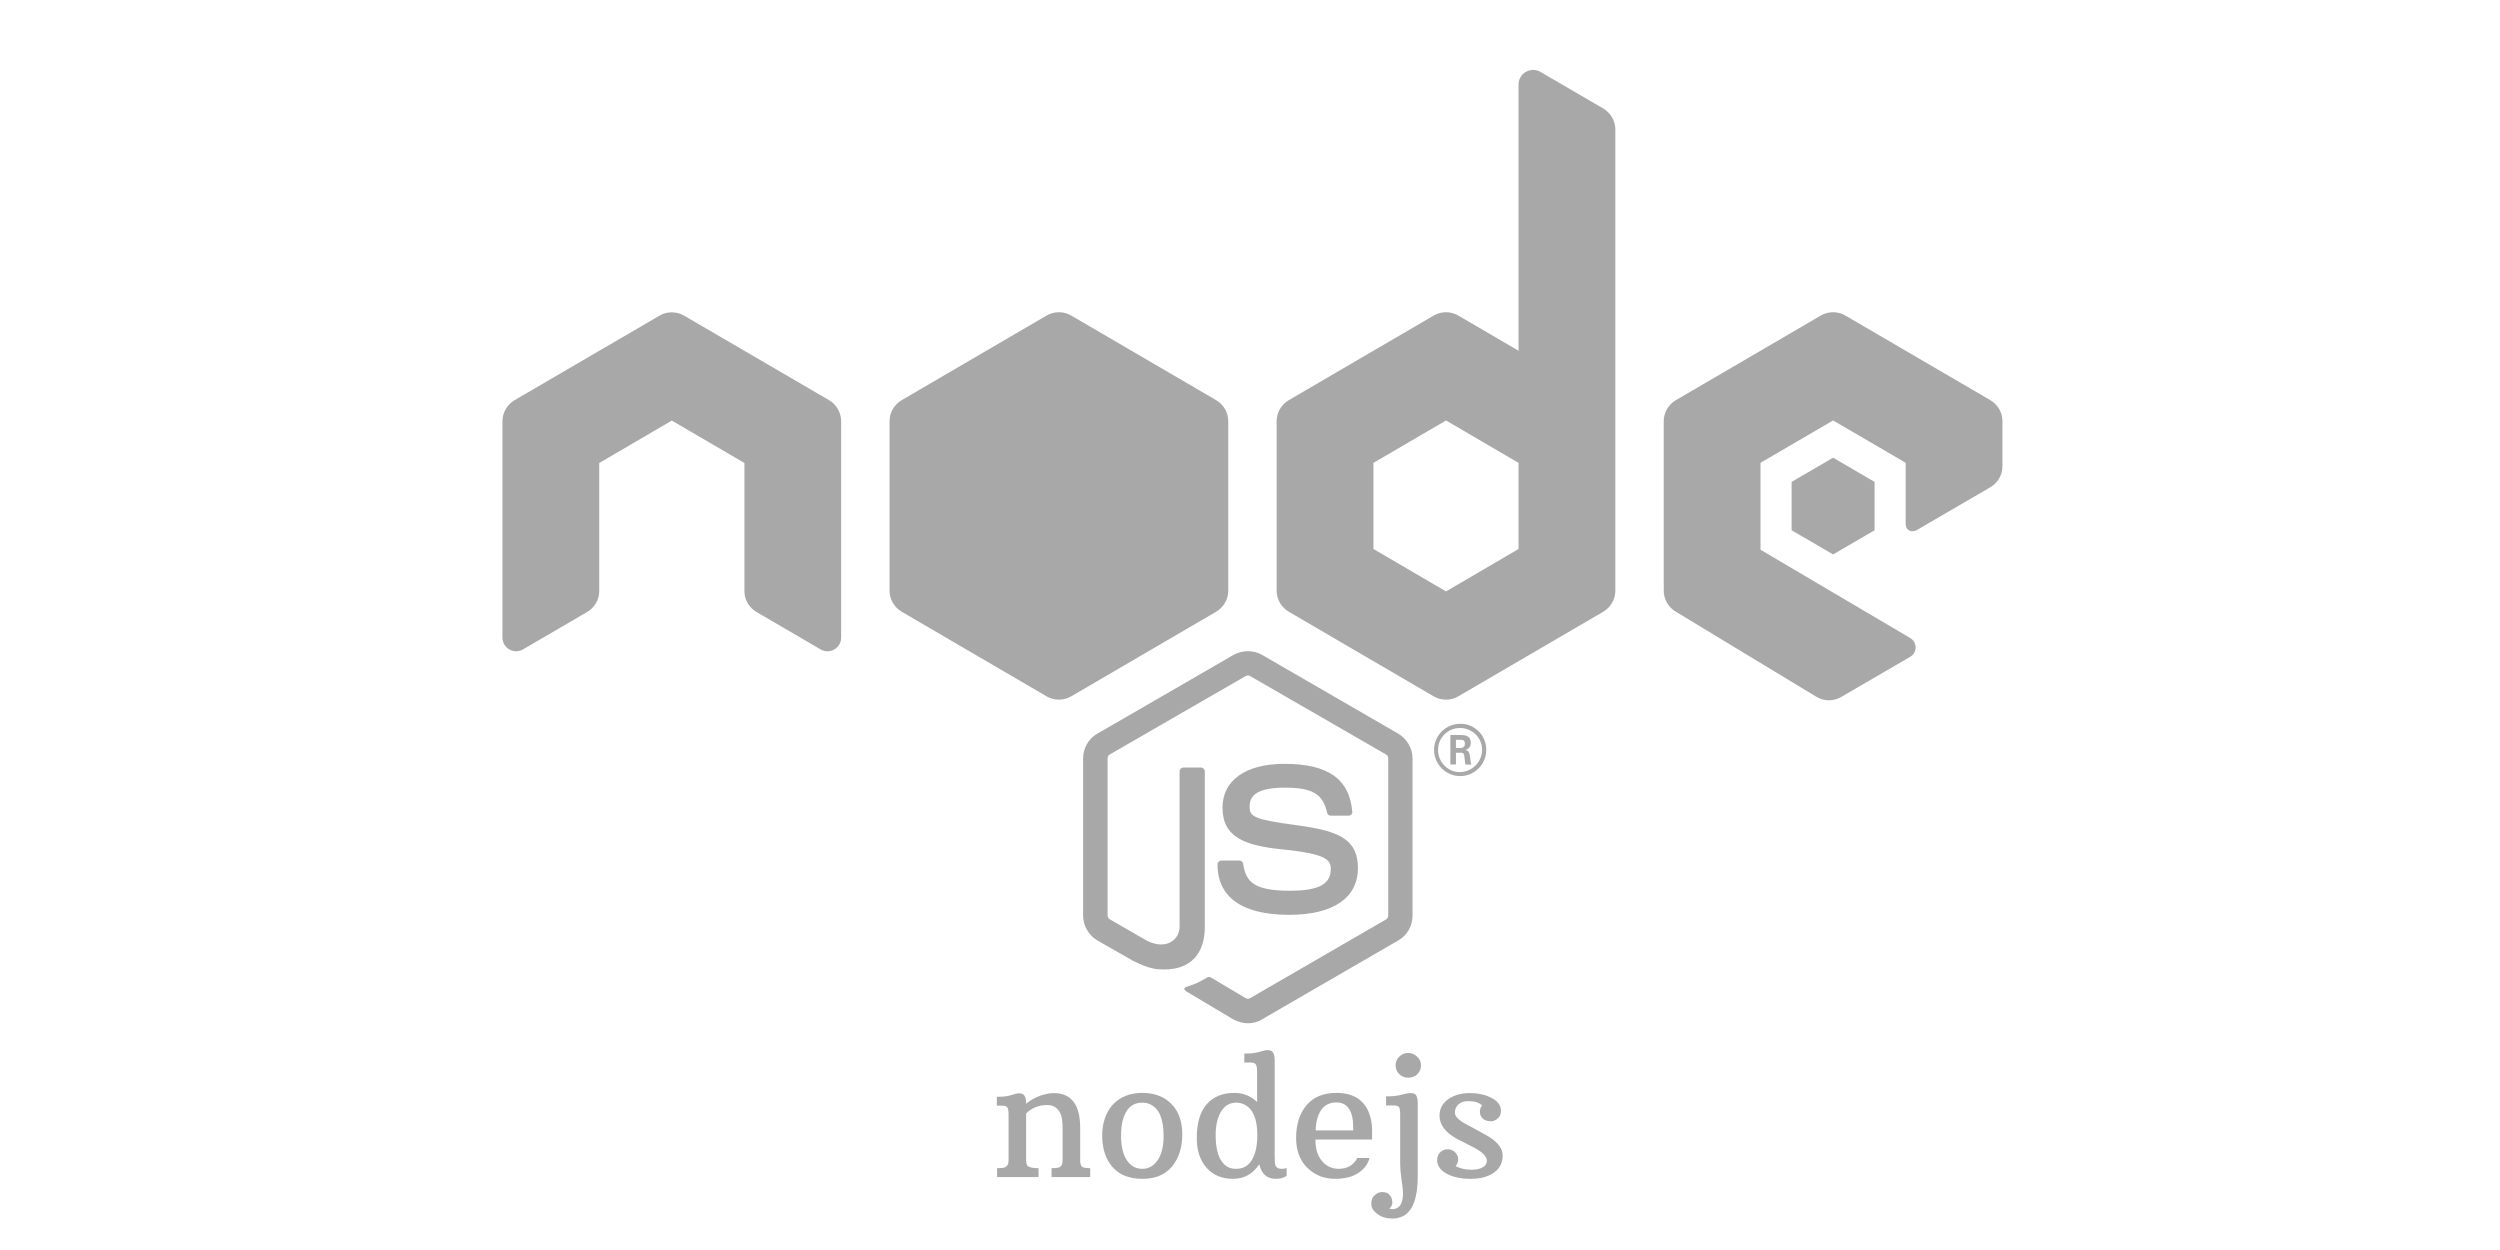 <svg xmlns="http://www.w3.org/2000/svg" xmlns:xlink="http://www.w3.org/1999/xlink" width="240" zoomAndPan="magnify" viewBox="0 0 180 90" height="120" preserveAspectRatio="xMidYMid meet" version="1.0"><defs><g/><clipPath id="3c16b177de"><path d="M 36.176 5 L 144.176 5 L 144.176 74 L 36.176 74 Z M 36.176 5 " clip-rule="nonzero"/></clipPath></defs><rect x="-18" width="216" fill="#ffffff" y="-9" height="108" fill-opacity="1"/><g clip-path="url(#3c16b177de)"><path fill="#a8a8a8" d="M 110.387 5.031 C 109.84 5.031 109.336 5.469 109.336 6.078 L 109.336 25.254 L 104.996 22.719 C 104.727 22.559 104.418 22.48 104.113 22.48 C 103.805 22.48 103.5 22.559 103.227 22.719 L 92.797 28.809 C 92.254 29.125 91.918 29.703 91.918 30.328 L 91.918 42.527 C 91.918 43.152 92.254 43.73 92.797 44.047 L 103.227 50.137 C 103.5 50.297 103.805 50.375 104.113 50.375 C 104.418 50.375 104.727 50.297 104.996 50.137 L 115.43 44.047 C 115.973 43.73 116.305 43.148 116.305 42.527 L 116.305 9.324 C 116.305 8.703 115.973 8.133 115.441 7.816 L 110.902 5.172 C 110.73 5.074 110.559 5.031 110.387 5.031 Z M 76.242 22.48 C 75.934 22.48 75.629 22.559 75.355 22.719 L 64.926 28.809 C 64.383 29.125 64.047 29.703 64.047 30.328 L 64.047 42.527 C 64.047 43.152 64.383 43.73 64.926 44.047 L 75.355 50.137 C 75.902 50.453 76.578 50.453 77.125 50.137 L 87.559 44.047 C 88.102 43.73 88.434 43.148 88.434 42.527 L 88.434 30.328 C 88.434 29.703 88.102 29.125 87.559 28.809 L 77.125 22.719 C 76.852 22.559 76.547 22.48 76.242 22.48 Z M 131.984 22.48 C 131.676 22.48 131.371 22.559 131.098 22.719 L 120.668 28.809 C 120.125 29.125 119.789 29.703 119.789 30.328 L 119.789 42.527 C 119.789 43.152 120.125 43.73 120.668 44.047 L 130.785 50.172 C 131.328 50.504 132.012 50.504 132.562 50.184 L 137.535 47.289 C 138.051 46.992 138.055 46.242 137.535 45.938 L 126.758 39.582 L 126.758 33.32 L 131.984 30.273 L 137.207 33.32 L 137.207 37.68 C 137.207 38.266 137.699 38.355 138.023 38.156 C 139.344 37.383 143.312 35.078 143.312 35.078 C 143.844 34.77 144.176 34.195 144.176 33.574 L 144.176 30.328 C 144.176 29.703 143.844 29.125 143.297 28.809 L 132.867 22.719 C 132.594 22.559 132.289 22.48 131.984 22.48 Z M 48.371 22.488 C 48.062 22.488 47.758 22.566 47.484 22.727 L 37.055 28.809 C 36.512 29.129 36.176 29.707 36.176 30.336 L 36.176 45.906 C 36.176 46.664 37 47.137 37.652 46.758 L 42.281 44.059 C 42.812 43.746 43.145 43.176 43.145 42.555 L 43.145 33.336 L 48.371 30.281 L 53.598 33.336 L 53.598 42.555 C 53.598 43.176 53.926 43.746 54.461 44.059 L 59.086 46.758 C 59.742 47.141 60.562 46.664 60.562 45.906 L 60.562 30.336 C 60.562 29.707 60.23 29.129 59.688 28.809 L 49.254 22.727 C 48.984 22.566 48.676 22.488 48.371 22.488 Z M 104.113 30.273 L 109.336 33.328 L 109.336 39.527 L 104.113 42.582 L 98.887 39.527 L 98.887 33.328 Z M 131.984 32.953 L 128.996 34.695 L 128.996 38.18 L 131.984 39.918 L 134.969 38.18 L 134.969 34.695 Z M 89.852 46.887 C 89.492 46.887 89.129 46.973 88.816 47.152 L 79.016 52.82 C 78.371 53.176 77.984 53.879 77.984 54.605 L 77.984 65.93 C 77.984 66.66 78.391 67.348 79.016 67.715 L 81.598 69.188 C 82.832 69.797 83.289 69.801 83.848 69.801 C 85.695 69.801 86.746 68.695 86.746 66.742 L 86.746 55.555 C 86.746 55.383 86.613 55.262 86.461 55.262 L 85.223 55.262 C 85.051 55.262 84.93 55.398 84.93 55.555 L 84.93 66.742 C 84.93 67.59 84.035 68.457 82.574 67.73 L 79.895 66.184 C 79.809 66.129 79.746 66.023 79.746 65.922 L 79.746 54.598 C 79.746 54.5 79.793 54.379 79.895 54.328 L 89.695 48.672 C 89.797 48.621 89.918 48.621 90 48.672 L 99.805 54.328 C 99.906 54.379 99.953 54.48 99.953 54.598 L 99.953 65.922 C 99.953 66.043 99.887 66.145 99.805 66.195 L 90 71.871 C 89.914 71.926 89.777 71.926 89.695 71.871 L 87.188 70.379 C 87.125 70.344 87.016 70.324 86.953 70.359 C 86.258 70.766 86.121 70.82 85.477 71.039 C 85.305 71.094 85.07 71.199 85.562 71.469 L 88.816 73.406 C 89.141 73.574 89.496 73.676 89.852 73.676 C 90.223 73.676 90.586 73.578 90.871 73.391 L 100.668 67.715 C 101.312 67.359 101.703 66.66 101.703 65.93 L 101.703 54.605 C 101.703 53.879 101.297 53.195 100.668 52.82 L 90.871 47.152 C 90.566 46.973 90.207 46.887 89.852 46.887 Z M 105.133 52.113 C 104.133 52.113 103.254 52.922 103.254 53.992 C 103.254 55.027 104.098 55.879 105.133 55.879 C 106.168 55.879 107.012 55.027 107.012 53.992 C 107.012 52.922 106.148 52.094 105.133 52.113 Z M 105.113 52.414 C 105.996 52.414 106.711 53.109 106.711 53.992 C 106.711 54.859 105.992 55.574 105.113 55.594 C 104.246 55.594 103.539 54.875 103.539 53.992 C 103.539 53.109 104.25 52.414 105.113 52.414 Z M 104.426 52.922 L 104.426 55.043 L 104.828 55.043 L 104.828 54.199 L 105.199 54.199 C 105.355 54.199 105.391 54.262 105.426 54.383 C 105.426 54.398 105.488 54.949 105.508 55.051 L 105.941 55.051 C 105.895 54.949 105.859 54.656 105.84 54.484 C 105.793 54.211 105.777 54.023 105.488 54.008 C 105.641 53.953 105.895 53.871 105.895 53.48 C 105.895 52.922 105.406 52.922 105.152 52.922 Z M 104.828 53.266 L 105.168 53.266 C 105.27 53.266 105.473 53.262 105.473 53.551 C 105.473 53.668 105.422 53.859 105.145 53.855 L 104.828 53.855 Z M 92.477 54.996 C 89.68 54.996 88.02 56.188 88.02 58.156 C 88.02 60.312 89.684 60.891 92.359 61.16 C 95.566 61.48 95.816 61.941 95.816 62.57 C 95.816 63.672 94.934 64.133 92.863 64.133 C 90.27 64.133 89.699 63.488 89.508 62.195 C 89.492 62.059 89.371 61.957 89.219 61.957 L 87.945 61.957 C 87.793 61.957 87.66 62.082 87.66 62.25 C 87.66 63.898 88.555 65.867 92.844 65.867 C 95.988 65.867 97.77 64.645 97.77 62.504 C 97.77 60.383 96.344 59.816 93.328 59.41 C 90.273 59 89.973 58.797 89.973 58.082 C 89.973 57.488 90.223 56.711 92.477 56.711 C 94.492 56.711 95.246 57.152 95.551 58.512 C 95.586 58.645 95.68 58.727 95.816 58.727 L 97.09 58.727 C 97.172 58.727 97.246 58.695 97.293 58.648 C 97.348 58.582 97.379 58.512 97.363 58.43 C 97.16 56.086 95.617 54.996 92.477 54.996 Z M 92.477 54.996 " fill-opacity="1" fill-rule="nonzero"/></g><g fill="#a8a8a8" fill-opacity="1"><g transform="translate(71.32, 84.75)"><g><path d="M 4.109 -5.188 C 3.473 -5.188 2.957 -4.984 2.562 -4.578 L 2.562 -1.266 C 2.562 -1.016 2.598 -0.859 2.672 -0.797 C 2.805 -0.691 3.066 -0.641 3.453 -0.641 L 3.453 0 L 0.469 0 L 0.469 -0.641 C 0.801 -0.641 1.008 -0.672 1.094 -0.734 C 1.188 -0.805 1.242 -0.879 1.266 -0.953 C 1.285 -1.035 1.297 -1.141 1.297 -1.266 L 1.297 -4.453 C 1.297 -4.734 1.27 -4.914 1.219 -5 C 1.164 -5.094 1.031 -5.141 0.812 -5.141 L 0.453 -5.141 L 0.453 -5.781 C 0.828 -5.781 1.117 -5.805 1.328 -5.859 C 1.535 -5.922 1.68 -5.961 1.766 -5.984 C 1.859 -6.016 1.953 -6.031 2.047 -6.031 C 2.254 -6.031 2.391 -5.969 2.453 -5.844 C 2.523 -5.727 2.562 -5.539 2.562 -5.281 C 2.977 -5.625 3.461 -5.859 4.016 -5.984 C 4.191 -6.023 4.367 -6.047 4.547 -6.047 C 5.816 -6.047 6.453 -5.211 6.453 -3.547 L 6.453 -1.266 C 6.453 -1.016 6.488 -0.848 6.562 -0.766 C 6.633 -0.68 6.836 -0.641 7.172 -0.641 L 7.172 0 L 4.391 0 L 4.391 -0.641 C 4.742 -0.641 4.957 -0.676 5.031 -0.75 C 5.102 -0.82 5.145 -0.895 5.156 -0.969 C 5.176 -1.051 5.188 -1.148 5.188 -1.266 L 5.188 -3.469 C 5.188 -4.008 5.133 -4.379 5.031 -4.578 C 4.832 -4.984 4.523 -5.188 4.109 -5.188 Z M 4.109 -5.188 "/></g></g><g transform="translate(78.826, 84.75)"><g><path d="M 0.531 -3 C 0.531 -3.469 0.602 -3.898 0.75 -4.297 C 0.895 -4.691 1.098 -5.02 1.359 -5.281 C 1.879 -5.801 2.566 -6.062 3.422 -6.062 C 4.285 -6.062 4.977 -5.801 5.5 -5.281 C 6.031 -4.758 6.297 -4.023 6.297 -3.078 C 6.297 -2.129 6.051 -1.359 5.562 -0.766 C 5.07 -0.172 4.359 0.125 3.422 0.125 C 2.473 0.125 1.754 -0.16 1.266 -0.734 C 0.773 -1.305 0.531 -2.062 0.531 -3 Z M 3.422 -0.594 C 3.867 -0.594 4.234 -0.797 4.516 -1.203 C 4.805 -1.617 4.953 -2.203 4.953 -2.953 C 4.953 -4.16 4.645 -4.914 4.031 -5.219 C 3.844 -5.312 3.641 -5.359 3.422 -5.359 C 2.691 -5.359 2.219 -4.922 2 -4.047 C 1.926 -3.742 1.891 -3.391 1.891 -2.984 C 1.891 -2.211 2.031 -1.617 2.312 -1.203 C 2.594 -0.797 2.961 -0.594 3.422 -0.594 Z M 3.422 -0.594 "/></g></g><g transform="translate(85.652, 84.75)"><g><path d="M 5.016 -0.922 C 4.555 -0.223 3.926 0.125 3.125 0.125 C 2.32 0.125 1.688 -0.141 1.219 -0.672 C 0.75 -1.203 0.516 -1.91 0.516 -2.797 C 0.516 -3.891 0.754 -4.707 1.234 -5.25 C 1.711 -5.789 2.375 -6.062 3.219 -6.062 C 3.852 -6.062 4.398 -5.844 4.859 -5.406 L 4.859 -7.562 C 4.859 -7.844 4.828 -8.023 4.766 -8.109 C 4.711 -8.203 4.578 -8.25 4.359 -8.25 L 3.938 -8.25 L 3.938 -8.891 C 4.32 -8.891 4.625 -8.914 4.844 -8.969 C 5.062 -9.031 5.219 -9.07 5.312 -9.094 C 5.406 -9.125 5.504 -9.141 5.609 -9.141 C 5.816 -9.141 5.953 -9.078 6.016 -8.953 C 6.086 -8.836 6.125 -8.648 6.125 -8.391 L 6.125 -1.562 C 6.125 -1.176 6.141 -0.941 6.172 -0.859 C 6.234 -0.68 6.391 -0.594 6.641 -0.594 C 6.773 -0.594 6.891 -0.613 6.984 -0.656 L 6.984 -0.094 C 6.797 0.051 6.539 0.125 6.219 0.125 C 5.57 0.125 5.172 -0.223 5.016 -0.922 Z M 2.656 -0.781 C 2.844 -0.656 3.07 -0.594 3.344 -0.594 C 3.852 -0.594 4.234 -0.805 4.484 -1.234 C 4.742 -1.66 4.875 -2.258 4.875 -3.031 C 4.875 -4.156 4.578 -4.879 3.984 -5.203 C 3.797 -5.305 3.586 -5.359 3.359 -5.359 C 2.891 -5.359 2.523 -5.145 2.266 -4.719 C 2.004 -4.289 1.875 -3.727 1.875 -3.031 C 1.875 -1.895 2.133 -1.145 2.656 -0.781 Z M 2.656 -0.781 "/></g></g><g transform="translate(92.789, 84.75)"><g><path d="M 6 -2.703 L 1.922 -2.703 C 1.922 -2.023 2.082 -1.504 2.406 -1.141 C 2.727 -0.773 3.125 -0.594 3.594 -0.594 C 4.219 -0.594 4.664 -0.852 4.938 -1.375 L 5.812 -1.375 C 5.719 -0.957 5.457 -0.602 5.031 -0.312 C 4.613 -0.02 4.047 0.125 3.328 0.125 C 2.609 0.125 1.988 -0.098 1.469 -0.547 C 0.844 -1.086 0.531 -1.844 0.531 -2.812 C 0.531 -3.781 0.773 -4.562 1.266 -5.156 C 1.766 -5.758 2.484 -6.062 3.422 -6.062 C 4.641 -6.062 5.43 -5.566 5.797 -4.578 C 5.93 -4.18 6 -3.805 6 -3.453 C 6 -3.109 6 -2.859 6 -2.703 Z M 4.641 -3.578 C 4.641 -4.773 4.234 -5.375 3.422 -5.375 C 2.961 -5.375 2.602 -5.195 2.344 -4.844 C 2.094 -4.488 1.957 -3.992 1.938 -3.359 L 4.641 -3.359 C 4.641 -3.43 4.641 -3.504 4.641 -3.578 Z M 4.641 -3.578 "/></g></g><g transform="translate(99.328, 84.75)"><g><path d="M 2.062 -7.156 C 1.812 -7.156 1.598 -7.238 1.422 -7.406 C 1.242 -7.582 1.156 -7.797 1.156 -8.047 C 1.156 -8.297 1.242 -8.504 1.422 -8.672 C 1.598 -8.848 1.812 -8.938 2.062 -8.938 C 2.312 -8.938 2.523 -8.848 2.703 -8.672 C 2.891 -8.504 2.984 -8.297 2.984 -8.047 C 2.984 -7.797 2.895 -7.582 2.719 -7.406 C 2.539 -7.238 2.32 -7.156 2.062 -7.156 Z M 0.656 1.219 C 0.758 1.32 0.828 1.414 0.859 1.5 C 0.898 1.594 0.922 1.707 0.922 1.844 C 0.922 1.988 0.848 2.129 0.703 2.266 C 0.805 2.305 0.891 2.32 0.953 2.312 C 1.441 2.281 1.688 1.898 1.688 1.172 C 1.688 0.941 1.648 0.602 1.578 0.156 C 1.516 -0.289 1.484 -0.664 1.484 -0.969 L 1.484 -4.484 C 1.484 -4.766 1.457 -4.945 1.406 -5.031 C 1.352 -5.113 1.223 -5.156 1.016 -5.156 L 0.469 -5.156 L 0.469 -5.812 C 0.852 -5.812 1.164 -5.836 1.406 -5.891 C 1.656 -5.953 1.832 -5.992 1.938 -6.016 C 2.039 -6.035 2.145 -6.047 2.25 -6.047 C 2.445 -6.047 2.578 -5.988 2.641 -5.875 C 2.711 -5.758 2.75 -5.566 2.75 -5.297 L 2.75 -0.062 C 2.75 1.488 2.395 2.445 1.688 2.812 C 1.457 2.926 1.211 2.984 0.953 2.984 C 0.492 2.984 0.125 2.875 -0.156 2.656 C -0.445 2.445 -0.594 2.207 -0.594 1.938 C -0.594 1.676 -0.535 1.488 -0.422 1.375 C -0.234 1.176 -0.035 1.078 0.172 1.078 C 0.391 1.078 0.551 1.125 0.656 1.219 Z M 0.656 1.219 "/></g></g><g transform="translate(102.973, 84.75)"><g><path d="M 3.734 -5.156 C 3.535 -5.363 3.207 -5.469 2.75 -5.469 C 2.301 -5.469 2 -5.301 1.844 -4.969 C 1.801 -4.875 1.781 -4.766 1.781 -4.641 C 1.781 -4.523 1.828 -4.41 1.922 -4.297 C 2.016 -4.191 2.133 -4.086 2.281 -3.984 C 2.426 -3.891 2.594 -3.797 2.781 -3.703 C 2.969 -3.609 3.16 -3.504 3.359 -3.391 C 3.555 -3.285 3.766 -3.172 3.984 -3.047 C 4.805 -2.598 5.219 -2.102 5.219 -1.562 C 5.219 -1.02 5.004 -0.602 4.578 -0.312 C 4.16 -0.02 3.602 0.125 2.906 0.125 C 2.207 0.125 1.629 0 1.172 -0.25 C 0.723 -0.508 0.5 -0.832 0.5 -1.219 C 0.5 -1.438 0.566 -1.617 0.703 -1.766 C 0.848 -1.922 1.031 -2 1.25 -2 C 1.477 -2 1.66 -1.926 1.797 -1.781 C 1.941 -1.645 2.016 -1.477 2.016 -1.281 C 2.016 -1.094 1.953 -0.93 1.828 -0.797 C 2.141 -0.617 2.523 -0.531 2.984 -0.531 C 3.453 -0.531 3.781 -0.641 3.969 -0.859 C 4.039 -0.941 4.078 -1.051 4.078 -1.188 C 4.078 -1.508 3.719 -1.848 3 -2.203 C 2.5 -2.453 2.125 -2.645 1.875 -2.781 C 1.07 -3.238 0.672 -3.785 0.672 -4.422 C 0.672 -4.91 0.875 -5.301 1.281 -5.594 C 1.695 -5.895 2.219 -6.047 2.844 -6.047 C 3.477 -6.047 4.008 -5.926 4.438 -5.688 C 4.875 -5.457 5.094 -5.156 5.094 -4.781 C 5.094 -4.562 5.039 -4.398 4.938 -4.297 C 4.75 -4.109 4.57 -4.016 4.406 -4.016 C 4.133 -4.016 3.926 -4.082 3.781 -4.219 C 3.645 -4.363 3.578 -4.523 3.578 -4.703 C 3.578 -4.879 3.629 -5.031 3.734 -5.156 Z M 3.734 -5.156 "/></g></g></g></svg>